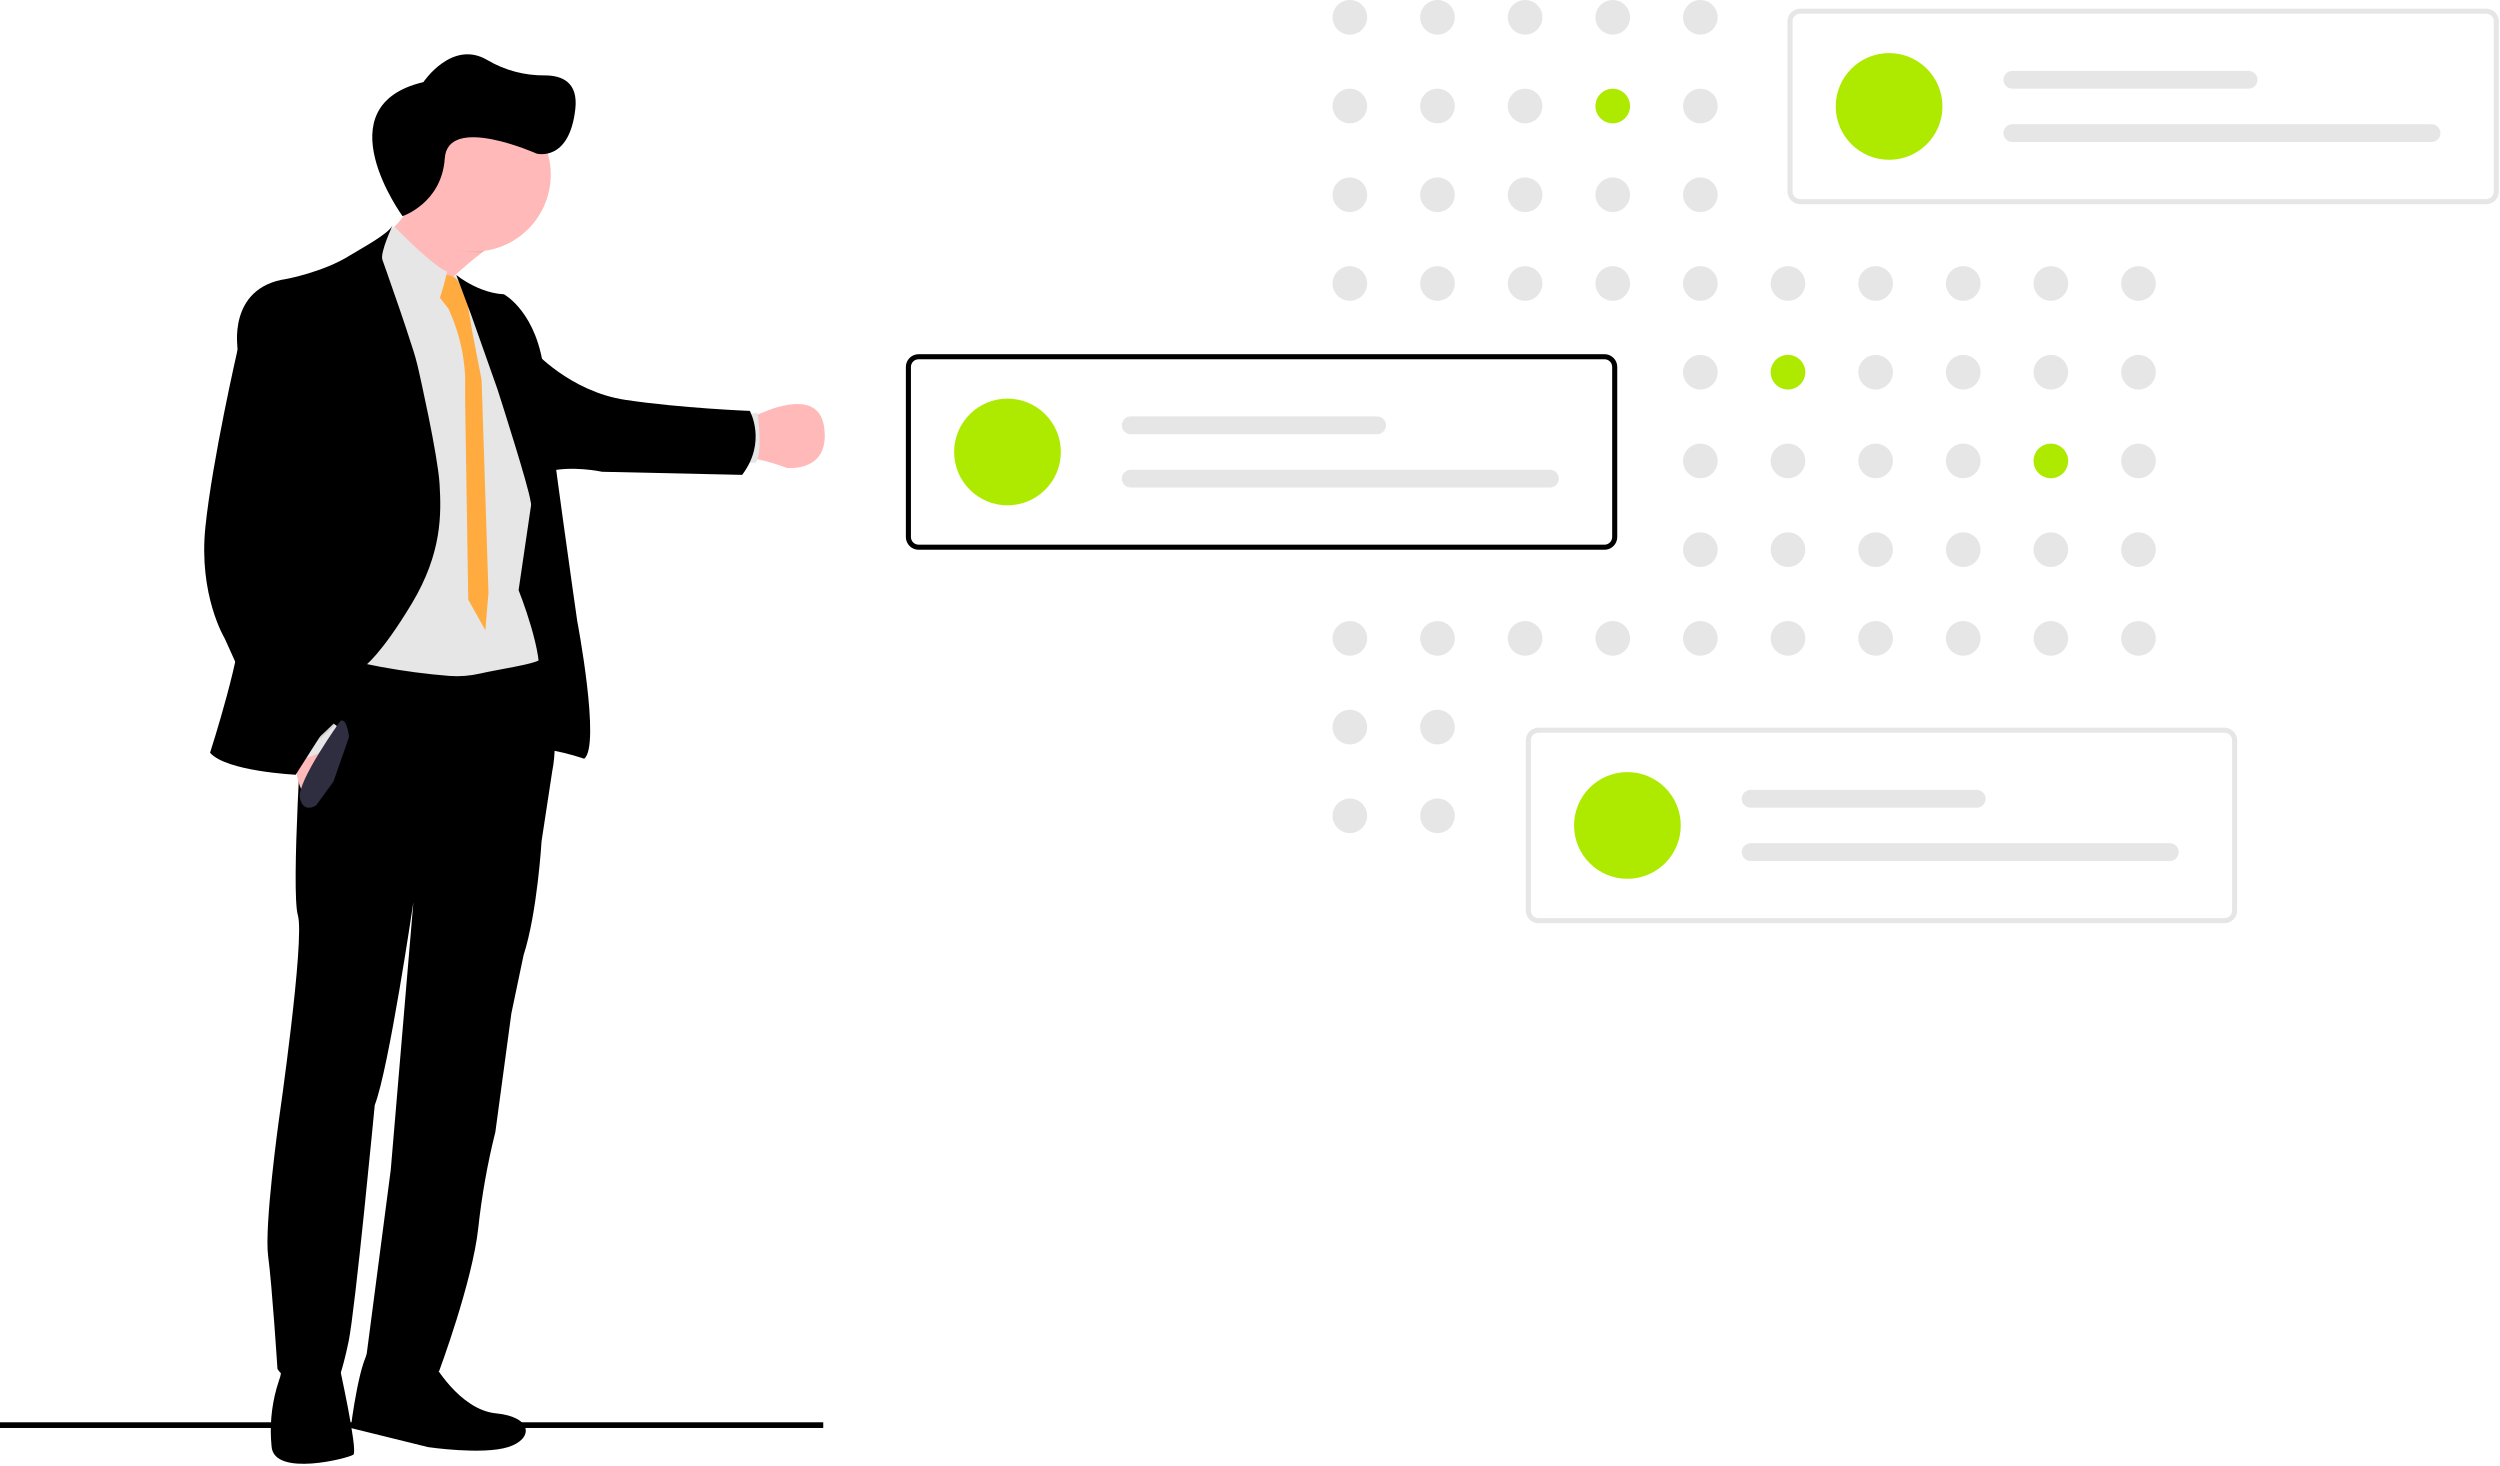 <svg width="984" height="577" viewBox="0 0 984 577" fill="none" xmlns="http://www.w3.org/2000/svg">
<g clip-path="url(#clip0)">
<path d="M324.033 559.813H0V562.053H324.033V559.813Z" fill="black"/>
<path d="M204.531 180.324C205.468 183.333 206.299 186.203 206.997 188.67L206.562 188.826C206.019 186.54 205.328 183.58 204.531 180.324ZM178.512 107.055L178.381 107.129L178.504 107.014L178.512 107.055Z" fill="url(#paint0_linear)"/>
<path d="M146.623 530.416C141.73 531.987 138.055 562.067 138.055 562.067L168.48 569.583C168.48 569.583 189.819 572.732 199.959 569.583C210.098 566.434 209.752 557.692 195.238 556.294C180.725 554.897 170.405 536.189 170.405 536.189C170.405 536.189 151.516 528.846 146.623 530.416Z" fill="black"/>
<path d="M110.918 536.534C110.992 538.944 110.59 541.344 109.734 543.598C107.282 550.971 106.244 558.741 106.675 566.499C106.741 567.426 106.815 568.396 106.897 569.41C107.95 581.474 137.134 573.966 139.074 572.56C141.015 571.154 133.318 536.534 133.318 536.534C133.318 536.534 110.433 531.641 110.918 536.534Z" fill="black"/>
<path d="M142.865 98.231C142.873 98.241 142.879 98.252 142.882 98.264C143.498 99.777 166.416 155.974 162.272 137.595C162.148 137.049 162.066 136.493 162.025 135.934C161.672 131.42 163.801 126.453 167.23 121.519C169.416 118.436 171.844 115.532 174.491 112.836C175.815 111.462 177.189 110.122 178.578 108.823C182.394 105.246 186.366 101.973 189.885 99.243C196.209 94.309 201.093 91.176 201.093 91.176C201.093 91.176 156.771 39.502 159.912 61.794C160.775 67.904 164.377 73.998 161.935 79.655C160.332 83.24 158.06 86.486 155.241 89.219C153.015 91.42 150.59 93.41 147.996 95.164C146.886 95.912 145.883 96.537 145.069 97.014C143.712 97.812 142.865 98.231 142.865 98.231Z" fill="#FFB9B9"/>
<path d="M294.845 164.872C294.845 164.872 296.589 163.902 299.22 162.743C306.958 159.371 322.409 154.437 324.358 168.022C326.981 186.244 309.606 184.148 309.606 184.148C306.171 182.844 302.652 181.775 299.072 180.949C297.312 180.474 295.475 180.359 293.669 180.612L294.845 164.872Z" fill="#FFB9B9"/>
<path d="M292.198 182.125H297.428C300.47 178.013 298.143 162.389 298.143 162.389L293.596 163.211L292.198 182.125Z" fill="#E6E6E6"/>
<path d="M198.733 208.504L199.605 254.488L205.361 276.173C205.361 276.173 208.19 297.158 211.66 295.407C215.13 293.655 229.932 298.638 229.932 298.638L230.631 290.859L225.648 245.139L221.799 222.319C221.799 222.319 219.612 204.393 217.951 193.9C216.29 183.407 202.393 191.721 202.393 191.721L198.733 208.504Z" fill="black"/>
<path d="M215.369 185.693C224.817 183.046 237.012 185.693 237.012 185.693L292.107 186.91C301.942 173.926 295.125 161.731 295.125 161.731C295.125 161.731 268.104 160.67 246.205 157.398C224.307 154.125 209.884 137.859 209.884 137.859L215.369 185.693Z" fill="black"/>
<path opacity="0.1" d="M159.912 61.795C156.771 39.502 201.093 91.177 201.093 91.177C201.093 91.177 196.209 94.31 189.885 99.243C189.301 99.285 188.718 99.285 188.117 99.285C174.557 99.285 165.208 90.798 159.83 79.286C161.992 74.163 160.882 68.621 159.912 61.795Z" fill="black"/>
<path d="M156.178 68.676C156.193 60.646 159.394 52.951 165.079 47.28C170.763 41.61 178.466 38.427 186.495 38.432C194.525 38.437 202.224 41.629 207.901 47.306C213.579 52.984 216.771 60.683 216.776 68.712C216.781 76.742 213.598 84.445 207.928 90.129C202.257 95.814 194.562 99.015 186.532 99.03C178.503 99.044 170.796 95.871 165.105 90.207C159.413 84.544 156.203 76.852 156.178 68.823C156.178 68.774 156.178 68.725 156.178 68.676Z" fill="#FFB9B9"/>
<path d="M141.237 198.892L142.882 98.232L160.455 107.434L175.035 110.887L178.727 108.733L178.99 108.577L179.59 108.231C179.59 108.231 179.787 108.659 180.166 109.44C183.356 116.191 198.882 149.207 198.553 152.036C198.207 155.177 209.629 194.779 209.629 194.779L204.12 232.286C204.12 232.286 214.571 258.337 211.808 267.958C209.046 277.579 133.688 270.926 133.688 270.926L141.237 198.892Z" fill="#E6E6E6"/>
<path d="M170.667 113.996L176.522 121.512L177.468 123.707C180.775 131.45 182.674 139.72 183.076 148.13V157.883L184.301 236.044L191.036 248.058L192.261 233.19L189.556 149.52L185.88 130.607L183.874 118.625C182.797 116.533 181.86 114.371 181.07 112.154C179.063 106.998 173.899 108.396 173.899 108.396L170.667 113.996Z" fill="#FFAB40"/>
<path d="M144.896 96.595L145.069 97.014L146.294 100.024L147.676 103.387C149.296 104.419 150.806 105.615 152.182 106.956C156.853 111.15 163.629 117.893 167.231 121.519C168.752 123.049 169.706 124.019 169.706 124.019C171.49 122.432 173.283 117.128 174.492 112.835C174.689 112.153 174.862 111.495 175.026 110.887C175.635 108.559 176.005 106.882 176.005 106.882C171.424 105.246 160.734 94.794 155.241 89.219C153.015 91.42 150.59 93.41 147.997 95.164C147.684 94.292 144.896 96.595 144.896 96.595Z" fill="#E6E6E6"/>
<path d="M183.142 110.69C186.571 112.787 192.147 115.517 198.33 115.83C198.33 115.83 211.726 122.918 214.209 147.176C216.693 171.435 227.185 244.349 227.185 244.349C227.185 244.349 236.527 293.515 229.948 298.622L222.605 238.437C222.605 238.437 209.752 203.677 208.823 197.247C208.001 191.392 197.779 159.379 195.987 153.771C195.806 153.245 195.715 152.949 195.715 152.949L185.494 124.044L179.59 108.223C180.717 109.124 181.904 109.949 183.142 110.69Z" fill="black"/>
<path d="M109.734 441.072C109.734 441.072 120.046 369.892 117.25 360.287C114.454 350.683 119.174 279.701 119.174 279.701L120.728 266.387L121.6 258.88L121.97 255.738L123.771 256.289C141.151 261.352 159.003 264.626 177.049 266.058C181.048 266.33 185.067 266.009 188.972 265.104C196.11 263.476 209.908 261.478 212.318 259.768C212.318 259.768 213.14 261.98 214.168 265.598C216.536 273.961 220.105 289.947 217.359 303.564L213.157 331.104C213.157 331.104 211.504 359.169 206.076 375.961L201.274 398.862L194.975 445.545C191.865 457.985 189.615 470.623 188.24 483.372C185.946 504.538 172.847 539.651 172.847 539.651C172.847 539.651 145.003 543.499 144.181 534.059L153.802 460.437L162.716 355C162.716 355 153.053 420.785 147.503 434.954C147.503 434.954 139.806 515.713 137.183 528.155C134.56 540.596 132.816 543.886 132.816 543.886C132.816 543.886 116.551 549.839 109.208 538.82C109.208 538.82 107.111 506.133 105.54 494.415C103.961 482.681 109.734 441.072 109.734 441.072Z" fill="black"/>
<path d="M122.521 281.765L134.034 287.365L120.309 313.243C115.153 308.432 115.762 289.289 115.762 289.289L122.521 281.765Z" fill="#FFB9B9"/>
<path d="M127.472 281.765L132.718 285.876L125.728 296.459L116.198 299.954L115.408 292.956L127.472 281.765Z" fill="#E6E6E6"/>
<g opacity="0.1">
<path opacity="0.1" d="M212.326 259.866C212.299 259.83 212.282 259.788 212.277 259.743C212.129 259.84 211.975 259.928 211.816 260.006L212.326 259.866Z" fill="black"/>
</g>
<path d="M82.68 296.278C88.97 303.621 116.395 304.937 116.395 304.937L137.767 271.255L143.531 262.176C143.531 262.176 149.953 257.719 162.025 237.647C174.096 217.574 173.685 202.114 173.019 190.569C172.353 179.024 164.796 145.843 164.796 145.843C164.056 142.492 163.131 139.184 162.025 135.934C159.402 127.662 155.43 116.166 152.182 106.956C151.598 105.295 151.039 103.708 150.504 102.228C149.518 99.415 154.534 88.701 154.534 88.701C152.766 92.245 141.632 98.075 137.758 100.517C127.315 107.096 112.735 109.793 112.735 109.793C89.258 113.206 93.592 137.464 93.592 137.464C93.592 137.464 93.329 231.759 94.776 243.041C96.223 254.323 82.68 296.278 82.68 296.278Z" fill="black"/>
<path opacity="0.1" d="M94.612 137.456C94.612 137.456 84.645 180.743 81.891 207.493C79.136 234.243 89.497 251.29 89.497 251.29L111.659 300.472C119.265 298.515 134.741 282.381 134.741 282.381L112.538 220.872C112.538 220.872 120.77 189.813 125.917 161.205C131.065 132.597 117.423 119.76 117.423 119.76C94.604 111.109 94.612 137.456 94.612 137.456Z" fill="black"/>
<path d="M93.559 137.456C93.559 137.456 83.593 180.743 80.838 207.493C78.083 234.243 88.444 251.29 88.444 251.29L110.647 300.472C118.253 298.515 133.729 282.381 133.729 282.381L111.527 220.872C111.527 220.872 119.766 189.813 124.898 161.205C130.029 132.597 116.378 119.76 116.378 119.76C93.559 111.109 93.559 137.456 93.559 137.456Z" fill="black"/>
<path d="M137.356 290.16L131.238 307.651L124.421 317.001C124.421 317.001 119.314 320.413 118.039 314.032C116.765 307.651 134.033 283.689 134.033 283.689C136.764 282.612 137.356 290.16 137.356 290.16Z" fill="#2F2E41"/>
<path d="M158.444 85.078C158.444 85.078 126.786 41.695 166.651 32.315C166.651 32.315 177.976 15.327 191.891 23.683C198.721 27.69 206.513 29.762 214.431 29.677C221.172 29.677 227.621 32.315 226.449 42.867C224.104 63.972 211.206 60.455 211.206 60.455C211.206 60.455 176.229 44.784 175.057 62.372C173.884 79.959 158.444 85.078 158.444 85.078Z" fill="black"/>
<path d="M531.305 13.627C535.067 13.627 538.118 10.576 538.118 6.813C538.118 3.05 535.067 0 531.305 0C527.542 0 524.491 3.05 524.491 6.813C524.491 10.576 527.542 13.627 531.305 13.627Z" fill="#E6E6E6"/>
<path d="M565.794 13.627C569.557 13.627 572.607 10.576 572.607 6.813C572.607 3.05 569.557 0 565.794 0C562.031 0 558.98 3.05 558.98 6.813C558.98 10.576 562.031 13.627 565.794 13.627Z" fill="#E6E6E6"/>
<path d="M600.283 13.627C604.046 13.627 607.096 10.576 607.096 6.813C607.096 3.05 604.046 0 600.283 0C596.52 0 593.47 3.05 593.47 6.813C593.47 10.576 596.52 13.627 600.283 13.627Z" fill="#E6E6E6"/>
<path d="M634.772 13.627C638.535 13.627 641.585 10.576 641.585 6.813C641.585 3.05 638.535 0 634.772 0C631.009 0 627.958 3.05 627.958 6.813C627.958 10.576 631.009 13.627 634.772 13.627Z" fill="#E6E6E6"/>
<path d="M669.261 13.627C673.024 13.627 676.074 10.576 676.074 6.813C676.074 3.05 673.024 0 669.261 0C665.498 0 662.448 3.05 662.448 6.813C662.448 10.576 665.498 13.627 669.261 13.627Z" fill="#E6E6E6"/>
<path d="M531.305 48.549C535.067 48.549 538.118 45.498 538.118 41.735C538.118 37.972 535.067 34.922 531.305 34.922C527.542 34.922 524.491 37.972 524.491 41.735C524.491 45.498 527.542 48.549 531.305 48.549Z" fill="#E6E6E6"/>
<path d="M565.794 48.549C569.557 48.549 572.607 45.498 572.607 41.735C572.607 37.972 569.557 34.922 565.794 34.922C562.031 34.922 558.98 37.972 558.98 41.735C558.98 45.498 562.031 48.549 565.794 48.549Z" fill="#E6E6E6"/>
<path d="M600.283 48.549C604.046 48.549 607.096 45.498 607.096 41.735C607.096 37.972 604.046 34.922 600.283 34.922C596.52 34.922 593.47 37.972 593.47 41.735C593.47 45.498 596.52 48.549 600.283 48.549Z" fill="#E6E6E6"/>
<path d="M634.772 48.549C638.535 48.549 641.585 45.498 641.585 41.735C641.585 37.972 638.535 34.922 634.772 34.922C631.009 34.922 627.958 37.972 627.958 41.735C627.958 45.498 631.009 48.549 634.772 48.549Z" fill="#AEEA00"/>
<path d="M669.261 48.549C673.024 48.549 676.074 45.498 676.074 41.735C676.074 37.972 673.024 34.922 669.261 34.922C665.498 34.922 662.448 37.972 662.448 41.735C662.448 45.498 665.498 48.549 669.261 48.549Z" fill="#E6E6E6"/>
<path d="M738.239 48.549C742.002 48.549 745.052 45.498 745.052 41.735C745.052 37.972 742.002 34.922 738.239 34.922C734.476 34.922 731.426 37.972 731.426 41.735C731.426 45.498 734.476 48.549 738.239 48.549Z" fill="#E6E6E6"/>
<path d="M531.305 83.471C535.067 83.471 538.118 80.42 538.118 76.657C538.118 72.894 535.067 69.844 531.305 69.844C527.542 69.844 524.491 72.894 524.491 76.657C524.491 80.42 527.542 83.471 531.305 83.471Z" fill="#E6E6E6"/>
<path d="M565.794 83.471C569.557 83.471 572.607 80.42 572.607 76.657C572.607 72.894 569.557 69.844 565.794 69.844C562.031 69.844 558.98 72.894 558.98 76.657C558.98 80.42 562.031 83.471 565.794 83.471Z" fill="#E6E6E6"/>
<path d="M600.283 83.471C604.046 83.471 607.096 80.42 607.096 76.657C607.096 72.894 604.046 69.844 600.283 69.844C596.52 69.844 593.47 72.894 593.47 76.657C593.47 80.42 596.52 83.471 600.283 83.471Z" fill="#E6E6E6"/>
<path d="M634.772 83.471C638.535 83.471 641.585 80.42 641.585 76.657C641.585 72.894 638.535 69.844 634.772 69.844C631.009 69.844 627.958 72.894 627.958 76.657C627.958 80.42 631.009 83.471 634.772 83.471Z" fill="#E6E6E6"/>
<path d="M669.261 83.471C673.024 83.471 676.074 80.42 676.074 76.657C676.074 72.894 673.024 69.844 669.261 69.844C665.498 69.844 662.448 72.894 662.448 76.657C662.448 80.42 665.498 83.471 669.261 83.471Z" fill="#E6E6E6"/>
<path d="M531.305 118.393C535.067 118.393 538.118 115.342 538.118 111.579C538.118 107.816 535.067 104.766 531.305 104.766C527.542 104.766 524.491 107.816 524.491 111.579C524.491 115.342 527.542 118.393 531.305 118.393Z" fill="#E6E6E6"/>
<path d="M565.794 118.393C569.557 118.393 572.607 115.342 572.607 111.579C572.607 107.816 569.557 104.766 565.794 104.766C562.031 104.766 558.98 107.816 558.98 111.579C558.98 115.342 562.031 118.393 565.794 118.393Z" fill="#E6E6E6"/>
<path d="M600.283 118.393C604.046 118.393 607.096 115.342 607.096 111.579C607.096 107.816 604.046 104.766 600.283 104.766C596.52 104.766 593.47 107.816 593.47 111.579C593.47 115.342 596.52 118.393 600.283 118.393Z" fill="#E6E6E6"/>
<path d="M634.772 118.393C638.535 118.393 641.585 115.342 641.585 111.579C641.585 107.816 638.535 104.766 634.772 104.766C631.009 104.766 627.958 107.816 627.958 111.579C627.958 115.342 631.009 118.393 634.772 118.393Z" fill="#E6E6E6"/>
<path d="M669.261 118.393C673.024 118.393 676.074 115.342 676.074 111.579C676.074 107.816 673.024 104.766 669.261 104.766C665.498 104.766 662.448 107.816 662.448 111.579C662.448 115.342 665.498 118.393 669.261 118.393Z" fill="#E6E6E6"/>
<path d="M703.75 118.393C707.513 118.393 710.563 115.342 710.563 111.579C710.563 107.816 707.513 104.766 703.75 104.766C699.987 104.766 696.937 107.816 696.937 111.579C696.937 115.342 699.987 118.393 703.75 118.393Z" fill="#E6E6E6"/>
<path d="M738.239 118.393C742.002 118.393 745.052 115.342 745.052 111.579C745.052 107.816 742.002 104.766 738.239 104.766C734.476 104.766 731.426 107.816 731.426 111.579C731.426 115.342 734.476 118.393 738.239 118.393Z" fill="#E6E6E6"/>
<path d="M772.728 118.393C776.491 118.393 779.541 115.342 779.541 111.579C779.541 107.816 776.491 104.766 772.728 104.766C768.965 104.766 765.915 107.816 765.915 111.579C765.915 115.342 768.965 118.393 772.728 118.393Z" fill="#E6E6E6"/>
<path d="M807.217 118.393C810.98 118.393 814.031 115.342 814.031 111.579C814.031 107.816 810.98 104.766 807.217 104.766C803.454 104.766 800.404 107.816 800.404 111.579C800.404 115.342 803.454 118.393 807.217 118.393Z" fill="#E6E6E6"/>
<path d="M841.706 118.393C845.469 118.393 848.519 115.342 848.519 111.579C848.519 107.816 845.469 104.766 841.706 104.766C837.943 104.766 834.893 107.816 834.893 111.579C834.893 115.342 837.943 118.393 841.706 118.393Z" fill="#E6E6E6"/>
<path d="M669.261 153.314C673.024 153.314 676.074 150.264 676.074 146.501C676.074 142.738 673.024 139.688 669.261 139.688C665.498 139.688 662.448 142.738 662.448 146.501C662.448 150.264 665.498 153.314 669.261 153.314Z" fill="#E6E6E6"/>
<path d="M703.75 153.314C707.513 153.314 710.563 150.264 710.563 146.501C710.563 142.738 707.513 139.688 703.75 139.688C699.987 139.688 696.937 142.738 696.937 146.501C696.937 150.264 699.987 153.314 703.75 153.314Z" fill="#AEEA00"/>
<path d="M738.239 153.314C742.002 153.314 745.052 150.264 745.052 146.501C745.052 142.738 742.002 139.688 738.239 139.688C734.476 139.688 731.426 142.738 731.426 146.501C731.426 150.264 734.476 153.314 738.239 153.314Z" fill="#E6E6E6"/>
<path d="M772.728 153.314C776.491 153.314 779.541 150.264 779.541 146.501C779.541 142.738 776.491 139.688 772.728 139.688C768.965 139.688 765.915 142.738 765.915 146.501C765.915 150.264 768.965 153.314 772.728 153.314Z" fill="#E6E6E6"/>
<path d="M807.217 153.314C810.98 153.314 814.031 150.264 814.031 146.501C814.031 142.738 810.98 139.688 807.217 139.688C803.454 139.688 800.404 142.738 800.404 146.501C800.404 150.264 803.454 153.314 807.217 153.314Z" fill="#E6E6E6"/>
<path d="M841.706 153.314C845.469 153.314 848.519 150.264 848.519 146.501C848.519 142.738 845.469 139.688 841.706 139.688C837.943 139.688 834.893 142.738 834.893 146.501C834.893 150.264 837.943 153.314 841.706 153.314Z" fill="#E6E6E6"/>
<path d="M669.261 188.236C673.024 188.236 676.074 185.186 676.074 181.423C676.074 177.66 673.024 174.61 669.261 174.61C665.498 174.61 662.448 177.66 662.448 181.423C662.448 185.186 665.498 188.236 669.261 188.236Z" fill="#E6E6E6"/>
<path d="M703.75 188.236C707.513 188.236 710.563 185.186 710.563 181.423C710.563 177.66 707.513 174.61 703.75 174.61C699.987 174.61 696.937 177.66 696.937 181.423C696.937 185.186 699.987 188.236 703.75 188.236Z" fill="#E6E6E6"/>
<path d="M738.239 188.236C742.002 188.236 745.052 185.186 745.052 181.423C745.052 177.66 742.002 174.61 738.239 174.61C734.476 174.61 731.426 177.66 731.426 181.423C731.426 185.186 734.476 188.236 738.239 188.236Z" fill="#E6E6E6"/>
<path d="M772.728 188.236C776.491 188.236 779.541 185.186 779.541 181.423C779.541 177.66 776.491 174.61 772.728 174.61C768.965 174.61 765.915 177.66 765.915 181.423C765.915 185.186 768.965 188.236 772.728 188.236Z" fill="#E6E6E6"/>
<path d="M807.217 188.236C810.98 188.236 814.031 185.186 814.031 181.423C814.031 177.66 810.98 174.61 807.217 174.61C803.454 174.61 800.404 177.66 800.404 181.423C800.404 185.186 803.454 188.236 807.217 188.236Z" fill="#AEEA00"/>
<path d="M841.706 188.236C845.469 188.236 848.519 185.186 848.519 181.423C848.519 177.66 845.469 174.61 841.706 174.61C837.943 174.61 834.893 177.66 834.893 181.423C834.893 185.186 837.943 188.236 841.706 188.236Z" fill="#E6E6E6"/>
<path d="M669.261 223.158C673.024 223.158 676.074 220.108 676.074 216.345C676.074 212.582 673.024 209.532 669.261 209.532C665.498 209.532 662.448 212.582 662.448 216.345C662.448 220.108 665.498 223.158 669.261 223.158Z" fill="#E6E6E6"/>
<path d="M703.75 223.158C707.513 223.158 710.563 220.108 710.563 216.345C710.563 212.582 707.513 209.532 703.75 209.532C699.987 209.532 696.937 212.582 696.937 216.345C696.937 220.108 699.987 223.158 703.75 223.158Z" fill="#E6E6E6"/>
<path d="M738.239 223.158C742.002 223.158 745.052 220.108 745.052 216.345C745.052 212.582 742.002 209.532 738.239 209.532C734.476 209.532 731.426 212.582 731.426 216.345C731.426 220.108 734.476 223.158 738.239 223.158Z" fill="#E6E6E6"/>
<path d="M772.728 223.158C776.491 223.158 779.541 220.108 779.541 216.345C779.541 212.582 776.491 209.532 772.728 209.532C768.965 209.532 765.915 212.582 765.915 216.345C765.915 220.108 768.965 223.158 772.728 223.158Z" fill="#E6E6E6"/>
<path d="M807.217 223.158C810.98 223.158 814.031 220.108 814.031 216.345C814.031 212.582 810.98 209.532 807.217 209.532C803.454 209.532 800.404 212.582 800.404 216.345C800.404 220.108 803.454 223.158 807.217 223.158Z" fill="#E6E6E6"/>
<path d="M841.706 223.158C845.469 223.158 848.519 220.108 848.519 216.345C848.519 212.582 845.469 209.532 841.706 209.532C837.943 209.532 834.893 212.582 834.893 216.345C834.893 220.108 837.943 223.158 841.706 223.158Z" fill="#E6E6E6"/>
<path d="M531.305 258.08C535.067 258.08 538.118 255.03 538.118 251.267C538.118 247.504 535.067 244.454 531.305 244.454C527.542 244.454 524.491 247.504 524.491 251.267C524.491 255.03 527.542 258.08 531.305 258.08Z" fill="#E6E6E6"/>
<path d="M565.794 258.08C569.557 258.08 572.607 255.03 572.607 251.267C572.607 247.504 569.557 244.454 565.794 244.454C562.031 244.454 558.98 247.504 558.98 251.267C558.98 255.03 562.031 258.08 565.794 258.08Z" fill="#E6E6E6"/>
<path d="M600.283 258.08C604.046 258.08 607.096 255.03 607.096 251.267C607.096 247.504 604.046 244.454 600.283 244.454C596.52 244.454 593.47 247.504 593.47 251.267C593.47 255.03 596.52 258.08 600.283 258.08Z" fill="#E6E6E6"/>
<path d="M634.772 258.08C638.535 258.08 641.585 255.03 641.585 251.267C641.585 247.504 638.535 244.454 634.772 244.454C631.009 244.454 627.958 247.504 627.958 251.267C627.958 255.03 631.009 258.08 634.772 258.08Z" fill="#E6E6E6"/>
<path d="M669.261 258.08C673.024 258.08 676.074 255.03 676.074 251.267C676.074 247.504 673.024 244.454 669.261 244.454C665.498 244.454 662.448 247.504 662.448 251.267C662.448 255.03 665.498 258.08 669.261 258.08Z" fill="#E6E6E6"/>
<path d="M703.75 258.08C707.513 258.08 710.563 255.03 710.563 251.267C710.563 247.504 707.513 244.454 703.75 244.454C699.987 244.454 696.937 247.504 696.937 251.267C696.937 255.03 699.987 258.08 703.75 258.08Z" fill="#E6E6E6"/>
<path d="M738.239 258.08C742.002 258.08 745.052 255.03 745.052 251.267C745.052 247.504 742.002 244.454 738.239 244.454C734.476 244.454 731.426 247.504 731.426 251.267C731.426 255.03 734.476 258.08 738.239 258.08Z" fill="#E6E6E6"/>
<path d="M772.728 258.08C776.491 258.08 779.541 255.03 779.541 251.267C779.541 247.504 776.491 244.454 772.728 244.454C768.965 244.454 765.915 247.504 765.915 251.267C765.915 255.03 768.965 258.08 772.728 258.08Z" fill="#E6E6E6"/>
<path d="M807.217 258.08C810.98 258.08 814.031 255.03 814.031 251.267C814.031 247.504 810.98 244.454 807.217 244.454C803.454 244.454 800.404 247.504 800.404 251.267C800.404 255.03 803.454 258.08 807.217 258.08Z" fill="#E6E6E6"/>
<path d="M841.706 258.08C845.469 258.08 848.519 255.03 848.519 251.267C848.519 247.504 845.469 244.454 841.706 244.454C837.943 244.454 834.893 247.504 834.893 251.267C834.893 255.03 837.943 258.08 841.706 258.08Z" fill="#E6E6E6"/>
<path d="M538.114 286.215C538.129 282.453 535.091 279.39 531.329 279.375C527.566 279.359 524.503 282.397 524.488 286.16C524.472 289.923 527.51 292.986 531.273 293.001C535.036 293.016 538.099 289.978 538.114 286.215Z" fill="#E6E6E6"/>
<path d="M565.794 293.002C569.557 293.002 572.607 289.952 572.607 286.189C572.607 282.426 569.557 279.376 565.794 279.376C562.031 279.376 558.98 282.426 558.98 286.189C558.98 289.952 562.031 293.002 565.794 293.002Z" fill="#E6E6E6"/>
<path d="M538.114 321.137C538.129 317.374 535.091 314.312 531.329 314.296C527.566 314.281 524.503 317.319 524.488 321.082C524.472 324.845 527.51 327.908 531.273 327.923C535.036 327.938 538.099 324.9 538.114 321.137Z" fill="#E6E6E6"/>
<path d="M565.794 327.924C569.557 327.924 572.607 324.874 572.607 321.111C572.607 317.348 569.557 314.298 565.794 314.298C562.031 314.298 558.98 317.348 558.98 321.111C558.98 324.874 562.031 327.924 565.794 327.924Z" fill="#E6E6E6"/>
<path d="M634.772 327.924C638.535 327.924 641.585 324.874 641.585 321.111C641.585 317.348 638.535 314.298 634.772 314.298C631.009 314.298 627.958 317.348 627.958 321.111C627.958 324.874 631.009 327.924 634.772 327.924Z" fill="#E6E6E6"/>
<path d="M978.548 80.384H708.548C707.222 80.382 705.951 79.855 705.014 78.918C704.077 77.98 703.549 76.71 703.548 75.384V8.408C703.549 7.083 704.077 5.812 705.014 4.875C705.951 3.937 707.222 3.41 708.548 3.408H978.548C979.874 3.41 981.145 3.937 982.082 4.875C983.02 5.812 983.547 7.083 983.548 8.408V75.384C983.547 76.71 983.02 77.98 982.082 78.918C981.145 79.855 979.874 80.382 978.548 80.384V80.384ZM708.548 5.408C707.752 5.409 706.99 5.726 706.427 6.288C705.865 6.85 705.549 7.613 705.548 8.408V75.384C705.549 76.179 705.865 76.942 706.427 77.504C706.99 78.067 707.752 78.383 708.548 78.384H978.548C979.344 78.383 980.106 78.067 980.669 77.504C981.231 76.942 981.548 76.179 981.548 75.384V8.408C981.548 7.613 981.231 6.85 980.669 6.288C980.106 5.726 979.344 5.409 978.548 5.408H708.548Z" fill="#E6E6E6"/>
<path d="M743.548 62.896C755.146 62.896 764.548 53.494 764.548 41.896C764.548 30.298 755.146 20.896 743.548 20.896C731.95 20.896 722.548 30.298 722.548 41.896C722.548 53.494 731.95 62.896 743.548 62.896Z" fill="#AEEA00"/>
<path d="M792.048 27.896C791.12 27.896 790.229 28.265 789.573 28.921C788.917 29.577 788.548 30.468 788.548 31.396C788.548 32.324 788.917 33.214 789.573 33.871C790.229 34.527 791.12 34.896 792.048 34.896H885.048C885.976 34.896 886.866 34.527 887.523 33.871C888.179 33.214 888.548 32.324 888.548 31.396C888.548 30.468 888.179 29.577 887.523 28.921C886.866 28.265 885.976 27.896 885.048 27.896H792.048Z" fill="#E6E6E6"/>
<path d="M792.048 48.896C791.12 48.896 790.229 49.265 789.573 49.921C788.917 50.577 788.548 51.468 788.548 52.396C788.548 53.324 788.917 54.214 789.573 54.871C790.229 55.527 791.12 55.896 792.048 55.896H957.048C957.976 55.896 958.866 55.527 959.523 54.871C960.179 54.214 960.548 53.324 960.548 52.396C960.548 51.468 960.179 50.577 959.523 49.921C958.866 49.265 957.976 48.896 957.048 48.896H792.048Z" fill="#E6E6E6"/>
<path d="M631.548 216.384H361.548C360.222 216.382 358.951 215.855 358.014 214.918C357.077 213.98 356.549 212.71 356.548 211.384V144.408C356.549 143.083 357.077 141.812 358.014 140.875C358.951 139.937 360.222 139.41 361.548 139.408H631.548C632.874 139.41 634.145 139.937 635.082 140.875C636.019 141.812 636.547 143.083 636.548 144.408V211.384C636.547 212.71 636.019 213.98 635.082 214.918C634.145 215.855 632.874 216.382 631.548 216.384ZM361.548 141.408C360.752 141.409 359.99 141.726 359.427 142.288C358.865 142.85 358.549 143.613 358.548 144.408V211.384C358.549 212.179 358.865 212.942 359.427 213.504C359.99 214.067 360.752 214.383 361.548 214.384H631.548C632.344 214.383 633.106 214.067 633.669 213.504C634.231 212.942 634.547 212.179 634.548 211.384V144.408C634.547 143.613 634.231 142.85 633.669 142.288C633.106 141.726 632.344 141.409 631.548 141.408H361.548Z" fill="black"/>
<path d="M396.548 198.896C408.146 198.896 417.548 189.494 417.548 177.896C417.548 166.298 408.146 156.896 396.548 156.896C384.95 156.896 375.548 166.298 375.548 177.896C375.548 189.494 384.95 198.896 396.548 198.896Z" fill="#AEEA00"/>
<path d="M445.048 163.896C444.12 163.896 443.229 164.265 442.573 164.921C441.917 165.577 441.548 166.468 441.548 167.396C441.548 168.324 441.917 169.214 442.573 169.871C443.229 170.527 444.12 170.896 445.048 170.896H542.048C542.976 170.896 543.866 170.527 544.523 169.871C545.179 169.214 545.548 168.324 545.548 167.396C545.548 166.468 545.179 165.577 544.523 164.921C543.866 164.265 542.976 163.896 542.048 163.896H445.048Z" fill="#E6E6E6"/>
<path d="M445.048 184.896C444.12 184.896 443.229 185.265 442.573 185.921C441.917 186.577 441.548 187.468 441.548 188.396C441.548 189.324 441.917 190.214 442.573 190.871C443.229 191.527 444.12 191.896 445.048 191.896H610.048C610.976 191.896 611.866 191.527 612.523 190.871C613.179 190.214 613.548 189.324 613.548 188.396C613.548 187.468 613.179 186.577 612.523 185.921C611.866 185.265 610.976 184.896 610.048 184.896H445.048Z" fill="#E6E6E6"/>
<path d="M875.548 363.384H605.548C604.222 363.382 602.951 362.855 602.014 361.918C601.077 360.98 600.549 359.71 600.548 358.384V291.408C600.549 290.083 601.077 288.812 602.014 287.875C602.951 286.937 604.222 286.41 605.548 286.408H875.548C876.874 286.41 878.145 286.937 879.082 287.875C880.019 288.812 880.547 290.083 880.548 291.408V358.384C880.547 359.71 880.019 360.98 879.082 361.918C878.145 362.855 876.874 363.382 875.548 363.384ZM605.548 288.408C604.752 288.409 603.99 288.726 603.427 289.288C602.865 289.85 602.549 290.613 602.548 291.408V358.384C602.549 359.179 602.865 359.942 603.427 360.504C603.99 361.067 604.752 361.383 605.548 361.384H875.548C876.344 361.383 877.106 361.067 877.669 360.504C878.231 359.942 878.547 359.179 878.548 358.384V291.408C878.547 290.613 878.231 289.85 877.669 289.288C877.106 288.726 876.344 288.409 875.548 288.408H605.548Z" fill="#E6E6E6"/>
<path d="M640.548 345.896C652.146 345.896 661.548 336.494 661.548 324.896C661.548 313.298 652.146 303.896 640.548 303.896C628.95 303.896 619.548 313.298 619.548 324.896C619.548 336.494 628.95 345.896 640.548 345.896Z" fill="#AEEA00"/>
<path d="M689.048 310.896C688.12 310.896 687.229 311.265 686.573 311.921C685.917 312.577 685.548 313.468 685.548 314.396C685.548 315.324 685.917 316.214 686.573 316.871C687.229 317.527 688.12 317.896 689.048 317.896H778.048C778.976 317.896 779.866 317.527 780.523 316.871C781.179 316.214 781.548 315.324 781.548 314.396C781.548 313.468 781.179 312.577 780.523 311.921C779.866 311.265 778.976 310.896 778.048 310.896H689.048Z" fill="#E6E6E6"/>
<path d="M689.048 331.896C688.12 331.896 687.229 332.265 686.573 332.921C685.917 333.577 685.548 334.468 685.548 335.396C685.548 336.324 685.917 337.214 686.573 337.871C687.229 338.527 688.12 338.896 689.048 338.896H854.048C854.976 338.896 855.866 338.527 856.523 337.871C857.179 337.214 857.548 336.324 857.548 335.396C857.548 334.468 857.179 333.577 856.523 332.921C855.866 332.265 854.976 331.896 854.048 331.896H689.048Z" fill="#E6E6E6"/>
</g>
<defs>
<linearGradient id="paint0_linear" x1="192.689" y1="188.826" x2="192.689" y2="107.014" gradientUnits="userSpaceOnUse">
<stop stop-color="#808080" stop-opacity="0.25"/>
<stop offset="0.54" stop-color="#808080" stop-opacity="0.12"/>
<stop offset="1" stop-color="#808080" stop-opacity="0.1"/>
</linearGradient>
<clipPath id="clip0">
<rect width="983.548" height="576.157" fill="white"/>
</clipPath>
</defs>
</svg>
